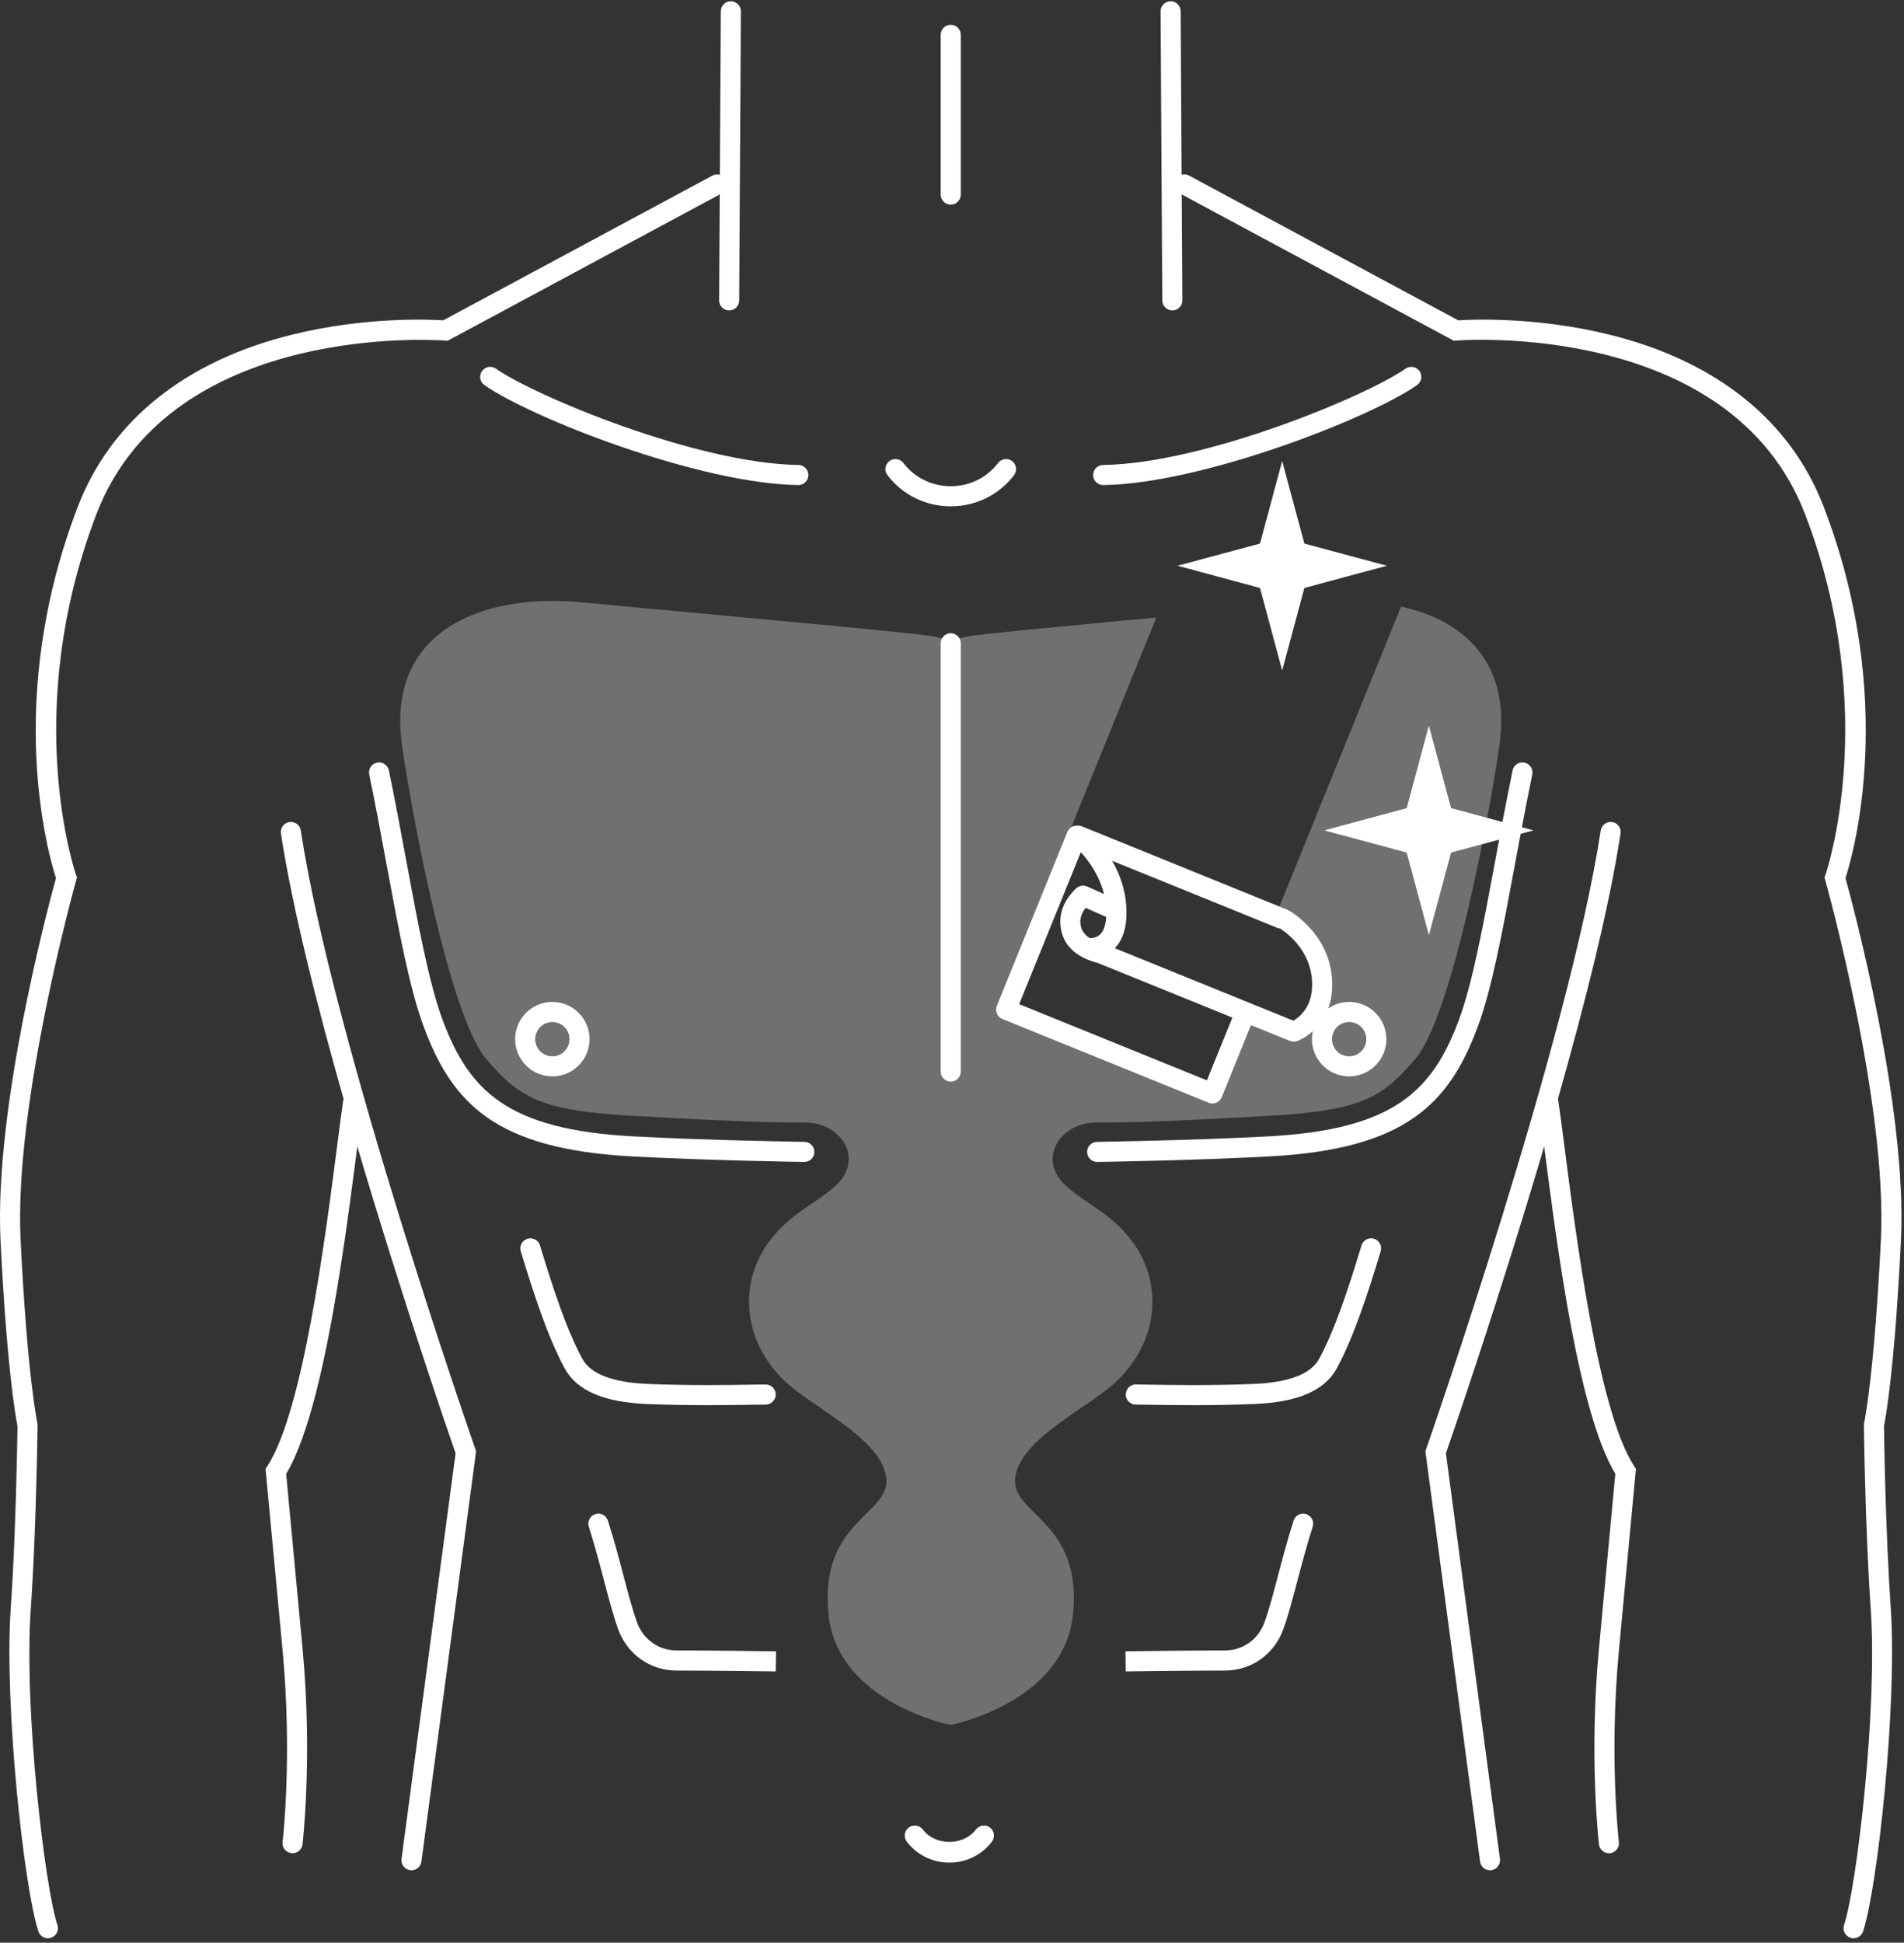 <?xml version="1.0" encoding="UTF-8"?>
<svg width="403px" height="411px" viewBox="0 0 403 411" version="1.1" xmlns="http://www.w3.org/2000/svg" xmlns:xlink="http://www.w3.org/1999/xlink">
    <rect x="0" y="0" width="403" height="411" fill="#333333" stroke="none"/>
    <title>AE0CE72E-9AD6-4847-B256-66A7489D773A</title>
    <g id="Design-" stroke="none" stroke-width="1" fill="none" fill-rule="evenodd">
        <g id="v2.Summary/6" transform="translate(-519, -348)" fill="#FFFFFF">
            <g id="Icon" transform="translate(519, 348)">
                <path d="M296.55,128.322 L269.628,194.686 L270.043,194.853 C270.043,194.853 278.319,199.559 278.051,209.087 C277.839,216.547 272.028,218.617 272.028,218.617 L261.812,214.469 L254.829,231.685 L254.646,231.613 L254.47,232.048 L210.795,214.329 L244.743,130.647 C225.636,132.421 206.477,134.234 204.789,134.652 C201.911,135.373 200.556,135.373 197.681,134.652 C194.804,133.936 141.315,129.191 123.609,127.463 C101.494,125.304 81.538,133.757 85.134,158.027 C87.887,176.608 95.563,215.201 102.755,223.827 C109.943,232.459 114.79,234.958 133.675,236.052 C158.488,237.492 166.16,237.492 170.533,237.492 C178.085,237.492 183.131,245.334 176.736,250.978 C172.15,255.022 167.297,256.638 162.802,262.664 C156.45,271.173 157.051,283.156 165.68,291.788 C171.611,297.72 187.005,304.376 187.612,313.002 C188.138,320.465 173.231,321.994 175.387,341.77 C177.236,358.724 197.521,364.081 200.556,364.78 C200.98,364.881 201.487,364.881 201.911,364.78 C204.949,364.081 225.231,358.724 227.08,341.77 C229.239,321.994 214.329,320.465 214.855,313.002 C215.462,304.376 230.856,297.72 236.79,291.788 C245.419,283.156 246.017,271.173 239.664,262.664 C235.173,256.638 230.317,255.022 225.731,250.978 C219.336,245.334 224.382,237.492 231.933,237.492 C236.31,237.492 243.979,237.492 268.792,236.052 C287.676,234.958 292.523,232.459 299.715,223.827 C306.904,215.201 314.583,176.608 317.333,158.027 C319.916,140.603 310.334,131.366 296.55,128.322" id="Fill-41" opacity="0.3"></path>
                <path d="M154.706,0.265 C155.879,0.275 156.823,1.229 156.816,2.404 L156.816,2.404 L156.457,63.563 C156.45,64.732 155.5,65.676 154.334,65.676 L154.334,65.676 L154.321,65.676 C153.148,65.666 152.204,64.712 152.211,63.54 L152.211,63.54 L152.341,41.134 L94.733,72.1 L94.106,72.045 C94.089,72.044 94.021,72.039 93.904,72.032 L93.606,72.014 C87.899,71.692 35.38,69.725 20.396,108.805 C4.324,150.739 15.951,184.668 16.069,185.007 L16.069,185.007 L16.294,185.641 L16.111,186.291 C15.981,186.758 2.949,233.405 4.356,262.202 C5.761,291.042 7.884,300.942 7.903,301.036 L7.903,301.036 L7.956,301.278 L7.952,301.523 L7.952,301.523 L7.952,301.561 C7.944,302.365 7.777,315.223 7.162,328.792 L7.113,329.864 C7.079,330.58 7.044,331.297 7.008,332.013 L6.953,333.087 C6.822,335.591 6.674,338.078 6.509,340.478 C5.039,361.8 9.504,399.291 12.159,407.261 C12.528,408.371 11.927,409.573 10.817,409.942 C10.591,410.021 10.366,410.053 10.144,410.053 C9.256,410.053 8.426,409.488 8.129,408.6 C5.065,399.406 0.862,360.653 2.273,340.184 C2.328,339.381 2.382,338.568 2.433,337.747 L2.494,336.759 C2.564,335.603 2.63,334.435 2.692,333.262 L2.745,332.256 C2.771,331.752 2.796,331.248 2.821,330.744 L2.869,329.737 C2.916,328.73 2.961,327.725 3.004,326.727 L3.045,325.731 L3.045,325.731 L3.086,324.741 C3.538,313.389 3.683,303.339 3.703,301.703 C3.7,301.685 3.696,301.667 3.692,301.648 L3.668,301.523 C3.239,299.331 1.397,288.722 0.114,262.405 C-1.252,234.424 10.209,191.719 11.849,185.771 C10.199,180.653 0.845,147.95 16.431,107.286 C23.457,88.967 39.229,76.33 62.049,70.745 C77.309,67.015 90.742,67.574 93.822,67.766 L93.822,67.766 L150.81,37.136 C151.306,36.872 151.861,36.836 152.368,36.97 L152.368,36.97 L152.57,2.378 C152.577,1.212 153.524,0.265 154.693,0.265 L154.693,0.265 Z M61.245,173.907 C62.408,173.747 63.485,174.528 63.662,175.687 C70.387,219.92 100.301,305.689 100.602,306.548 L100.602,306.548 L100.772,307.028 L89.196,393.829 C89.053,394.894 88.145,395.674 87.096,395.674 C87.002,395.674 86.907,395.668 86.812,395.655 C85.649,395.498 84.833,394.43 84.986,393.267 L84.986,393.267 L96.428,307.472 C95.017,303.406 85.045,274.481 75.629,242.525 C75.606,242.712 75.583,242.875 75.56,243.061 C74.587,250.61 73.382,259.959 71.874,269.436 L71.62,271.017 C68.966,287.355 65.402,303.8 60.569,311.813 L60.569,311.813 L64.037,348.763 C66.19,371.733 64.054,390.02 64.031,390.203 C63.903,391.281 62.986,392.075 61.927,392.075 C61.843,392.075 61.758,392.068 61.673,392.059 C60.507,391.918 59.677,390.863 59.814,389.697 C59.837,389.521 61.918,371.655 59.811,349.158 L59.811,349.158 L56.205,310.758 L56.607,310.138 C64.126,298.575 68.822,262.109 71.347,242.519 C71.873,238.436 72.314,235.017 72.68,232.593 C72.686,232.551 72.712,232.521 72.719,232.482 C66.977,212.294 61.82,191.812 59.465,176.324 C59.288,175.168 60.085,174.084 61.245,173.907 Z" id="Fill-5"></path>
                <path d="M170.273,241.571 C170.077,241.571 150.435,241.29 133.951,240.408 C107.329,238.974 99.274,230.685 93.725,215.893 C90.822,208.152 88.493,195.584 86.027,182.278 C84.867,176.039 83.659,169.514 82.31,162.988 C82.072,161.845 80.951,161.107 79.798,161.342 C78.652,161.58 77.914,162.704 78.149,163.85 C79.495,170.343 80.7,176.84 81.85,183.049 C84.462,197.132 86.716,209.292 89.75,217.385 C95.783,233.474 104.915,243.096 133.725,244.648 C150.295,245.536 170.019,245.817 170.215,245.82 L170.244,245.82 C171.404,245.82 172.351,244.889 172.367,243.723 C172.383,242.554 171.446,241.591 170.273,241.571" id="Fill-6"></path>
                <path d="M102.017,78.51 C101.34,79.47 101.572,80.793 102.533,81.466 C112.315,88.354 147.893,102.33 168.943,102.621 L168.972,102.621 C170.132,102.621 171.079,101.69 171.095,100.524 C171.112,99.355 170.174,98.391 169.002,98.371 C147.488,98.078 113.125,83.733 104.976,77.997 C104.015,77.321 102.693,77.55 102.017,78.51" id="Fill-8"></path>
                <path d="M149.908,297.277 C153.543,297.277 156.656,297.225 159.001,297.189 C160.317,297.166 161.356,297.15 162.065,297.15 C163.237,297.15 164.188,296.199 164.188,295.027 C164.188,293.851 163.237,292.901 162.065,292.901 C161.34,292.901 160.275,292.92 158.932,292.943 C154.167,293.021 146.201,293.149 137.177,292.789 C129.684,292.486 124.997,290.689 123.243,287.446 C119.863,281.198 116.946,272.239 114.294,263.486 C113.955,262.369 112.772,261.722 111.649,262.072 C110.525,262.408 109.892,263.594 110.231,264.717 C112.945,273.683 115.95,282.89 119.507,289.468 C122.061,294.187 127.783,296.663 137.004,297.032 C141.691,297.218 146.087,297.277 149.908,297.277" id="Fill-10"></path>
                <path d="M134.839,343.236 C133.859,340.538 132.99,337.229 131.981,333.401 C131.047,329.861 129.992,325.847 128.669,321.705 C128.313,320.588 127.124,319.965 126.001,320.327 C124.884,320.686 124.266,321.879 124.626,322.996 C125.913,327.033 126.954,330.991 127.875,334.483 C128.911,338.412 129.803,341.805 130.844,344.683 C132.768,349.987 137.612,353.42 143.187,353.42 C151.921,353.42 164.185,353.603 164.188,353.603 L164.254,349.353 C164.254,349.353 151.947,349.17 143.187,349.17 C139.421,349.17 136.142,346.842 134.839,343.236" id="Fill-12"></path>
                <path d="M120.538,219.844 C120.538,221.846 118.909,223.472 116.907,223.472 C114.904,223.472 113.278,221.846 113.278,219.844 C113.278,217.842 114.904,216.215 116.907,216.215 C118.909,216.215 120.538,217.842 120.538,219.844 M109.032,219.844 C109.032,224.188 112.566,227.722 116.907,227.722 C121.25,227.722 124.784,224.188 124.784,219.844 C124.784,215.5 121.25,211.966 116.907,211.966 C112.566,211.966 109.032,215.5 109.032,219.844" id="Fill-14"></path>
                <path d="M390.619,185.773 C392.269,180.655 401.626,147.951 386.037,107.288 C379.011,88.965 363.239,76.328 340.419,70.743 C325.156,67.016 311.726,67.575 308.646,67.768 L251.659,37.138 C251.162,36.873 250.607,36.831 250.101,36.968 L249.898,2.38 C249.892,1.21 248.944,0.266 247.775,0.266 L247.762,0.266 C246.589,0.276 245.646,1.23 245.652,2.403 L246.011,63.564 C246.018,64.73 246.968,65.674 248.134,65.674 L248.147,65.674 C249.32,65.667 250.264,64.714 250.257,63.538 L250.127,41.136 L307.735,72.098 L308.362,72.046 C308.933,71.991 366.283,67.627 382.072,108.806 C398.115,150.655 386.517,184.672 386.396,185.012 L386.174,185.645 L386.357,186.292 C386.488,186.759 399.519,233.406 398.112,262.2 C396.707,291.04 394.584,300.943 394.565,301.038 L394.512,301.276 L394.516,301.521 C394.516,301.737 394.777,323.336 395.959,340.476 C397.429,361.804 392.964,399.296 390.309,407.259 C389.94,408.369 390.541,409.571 391.651,409.944 C391.877,410.019 392.102,410.055 392.324,410.055 C393.213,410.055 394.042,409.49 394.339,408.601 C397.403,399.407 401.606,360.658 400.196,340.182 C399.085,324.116 398.794,304.075 398.765,301.704 C399.114,299.973 401.032,289.538 402.354,262.406 C403.72,234.425 392.259,191.717 390.619,185.773" id="Fill-16"></path>
                <path d="M331.121,242.519 C330.595,238.436 330.154,235.016 329.788,232.593 C329.782,232.55 329.759,232.521 329.749,232.482 C335.491,212.294 340.648,191.812 343.003,176.324 C343.179,175.168 342.382,174.083 341.223,173.907 C340.077,173.747 338.982,174.528 338.806,175.687 C332.081,219.92 302.167,305.689 301.866,306.548 L301.696,307.028 L313.271,393.828 C313.415,394.896 314.323,395.674 315.372,395.674 C315.466,395.674 315.561,395.667 315.656,395.654 C316.818,395.497 317.635,394.429 317.481,393.267 L306.04,307.472 C307.451,303.406 317.423,274.481 326.839,242.525 C326.865,242.711 326.885,242.875 326.908,243.061 C329.612,264.029 334.103,298.889 341.899,311.813 L338.434,348.762 C336.278,371.736 338.417,390.02 338.437,390.203 C338.568,391.281 339.485,392.075 340.544,392.075 C340.629,392.075 340.713,392.068 340.798,392.058 C341.964,391.918 342.794,390.863 342.654,389.7 C342.631,389.52 340.547,371.687 342.66,349.158 L346.263,310.761 L345.861,310.137 C338.342,298.575 333.646,262.109 331.121,242.519" id="Fill-19"></path>
                <path d="M312.72,217.385 C315.751,209.291 318.008,197.131 320.618,183.048 C321.023,180.876 321.441,178.635 321.862,176.405 L324.589,175.673 L322.123,175.007 C322.822,171.319 323.541,167.596 324.318,163.85 C324.557,162.703 323.815,161.58 322.669,161.341 C321.503,161.106 320.396,161.841 320.157,162.991 C319.399,166.649 318.697,170.29 318.011,173.903 L307.135,170.97 L302.438,153.519 L297.738,170.97 L280.284,175.673 L297.738,180.37 L302.438,197.824 L307.135,180.37 L317.312,177.629 C317.022,179.181 316.724,180.755 316.443,182.277 C313.974,195.583 311.646,208.151 308.745,215.892 C303.193,230.684 295.142,238.974 268.516,240.408 C252.032,241.289 232.39,241.57 232.194,241.57 C231.021,241.59 230.084,242.553 230.1,243.723 C230.116,244.889 231.064,245.82 232.223,245.82 L232.252,245.82 C232.448,245.816 252.173,245.535 268.745,244.65 C297.552,243.096 306.684,233.477 312.72,217.385" id="Fill-21"></path>
                <path d="M233.496,102.62 L233.525,102.62 C254.575,102.33 290.153,88.354 299.935,81.466 C300.896,80.793 301.128,79.47 300.452,78.51 C299.772,77.553 298.453,77.324 297.492,77.997 C289.343,83.732 254.98,98.077 233.466,98.371 C232.294,98.391 231.357,99.354 231.373,100.524 C231.389,101.69 232.336,102.62 233.496,102.62" id="Fill-23"></path>
                <path d="M290.82,262.071 C289.697,261.724 288.514,262.368 288.172,263.488 C285.523,272.238 282.606,281.197 279.226,287.448 C277.472,290.692 272.785,292.488 265.292,292.788 C256.268,293.158 248.299,293.024 243.537,292.942 C242.191,292.919 241.129,292.9 240.404,292.9 C239.232,292.9 238.281,293.85 238.281,295.026 C238.281,296.198 239.232,297.149 240.404,297.149 C241.113,297.149 242.152,297.165 243.465,297.188 C245.81,297.227 248.922,297.276 252.561,297.276 C256.382,297.276 260.779,297.221 265.465,297.031 C274.686,296.662 280.408,294.186 282.959,289.47 C286.519,282.889 289.524,273.685 292.238,264.719 C292.578,263.596 291.941,262.41 290.82,262.071" id="Fill-25"></path>
                <path d="M276.467,320.328 C275.35,319.966 274.155,320.589 273.799,321.706 C272.476,325.845 271.421,329.862 270.487,333.402 C269.478,337.23 268.609,340.536 267.629,343.237 C266.326,346.843 263.047,349.171 259.281,349.171 C250.521,349.171 238.214,349.354 238.214,349.354 L238.28,353.603 C238.28,353.603 250.544,353.421 259.281,353.421 C264.856,353.421 269.7,349.988 271.624,344.684 C272.666,341.803 273.557,338.413 274.593,334.484 C275.514,330.992 276.556,327.034 277.842,322.993 C278.202,321.88 277.584,320.684 276.467,320.328" id="Fill-27"></path>
                <path d="M285.561,216.214 C287.563,216.214 289.19,217.841 289.19,219.843 C289.19,221.848 287.563,223.475 285.561,223.475 C283.559,223.475 281.929,221.848 281.929,219.843 C281.929,217.841 283.559,216.214 285.561,216.214 M285.561,227.721 C289.905,227.721 293.436,224.187 293.436,219.843 C293.436,215.499 289.905,211.965 285.561,211.965 C281.217,211.965 277.683,215.499 277.683,219.843 C277.683,224.187 281.217,227.721 285.561,227.721" id="Fill-29"></path>
                <path d="M201.235,43.291 C202.407,43.291 203.358,42.34 203.358,41.168 L203.358,7.367 C203.358,6.194 202.407,5.244 201.235,5.244 C200.062,5.244 199.112,6.194 199.112,7.367 L199.112,41.168 C199.112,42.34 200.062,43.291 201.235,43.291" id="Fill-31"></path>
                <path d="M211.255,97.948 C208.871,101.073 205.216,102.866 201.234,102.866 C197.25,102.866 193.598,101.073 191.214,97.948 C190.502,97.02 189.173,96.84 188.238,97.549 C187.304,98.261 187.128,99.594 187.84,100.525 C191.034,104.712 195.917,107.116 201.234,107.116 C206.552,107.116 211.434,104.712 214.629,100.525 C215.341,99.594 215.161,98.261 214.23,97.549 C213.296,96.84 211.967,97.02 211.255,97.948" id="Fill-33"></path>
                <path d="M206.571,387.045 C203.893,390.556 197.991,390.553 195.309,387.045 C194.597,386.111 193.268,385.938 192.334,386.646 C191.403,387.358 191.223,388.691 191.935,389.622 C194.084,392.437 197.37,394.054 200.94,394.054 C204.513,394.054 207.796,392.437 209.945,389.622 C210.657,388.691 210.477,387.358 209.546,386.646 C208.615,385.938 207.286,386.111 206.571,387.045" id="Fill-35"></path>
                <path d="M203.357,226.705 L203.357,136.092 C203.357,134.917 202.407,133.966 201.234,133.966 C200.062,133.966 199.111,134.917 199.111,136.092 L199.111,226.705 C199.111,227.877 200.062,228.828 201.234,228.828 C202.407,228.828 203.357,227.877 203.357,226.705" id="Fill-37"></path>
                <polygon id="Fill-39" points="276.085 114.996 271.385 97.542 266.688 114.996 249.234 119.692 266.688 124.392 271.385 141.847 276.085 124.392 293.539 119.692"></polygon>
                <path d="M273.756,215.936 L235.951,200.599 C237.685,198.838 238.518,196.144 238.433,192.59 C238.332,188.413 236.993,184.882 235.379,182.103 L270.771,196.464 L270.813,196.359 C271.228,196.601 277.953,200.654 277.725,208.666 C277.597,213.18 275.007,215.211 273.756,215.936 L273.756,215.936 Z M232.792,197.747 C231.917,198.525 230.839,198.472 230.601,198.45 C228.968,197.378 228.664,196.039 228.664,194.883 C228.664,193.828 229.226,192.796 229.778,192.055 L234.145,193.998 C234.027,195.745 233.576,197.045 232.792,197.747 L232.792,197.747 Z M255.456,228.563 L215.717,212.438 L228.762,180.287 C230.418,182.083 232.675,185.127 233.674,189.141 L230.104,187.551 C229.353,187.214 228.471,187.342 227.847,187.884 C227.498,188.187 224.421,190.97 224.421,194.883 C224.421,198.002 225.816,202.065 232.413,203.747 L260.845,215.28 L255.456,228.563 Z M272.639,192.528 L228.964,174.806 C228.651,174.682 228.334,174.656 228.021,174.679 C227.697,174.659 227.371,174.689 227.07,174.819 C226.548,175.041 226.139,175.453 225.927,175.979 L210.984,212.811 C210.543,213.895 211.066,215.136 212.154,215.577 L255.828,233.296 C256.083,233.4 256.354,233.453 256.625,233.453 C256.906,233.453 257.19,233.397 257.452,233.286 C257.971,233.064 258.382,232.649 258.595,232.127 L264.781,216.877 L273.028,220.222 C273.283,220.326 273.554,220.378 273.825,220.378 C274.066,220.378 274.308,220.339 274.537,220.254 C274.831,220.15 281.722,217.602 281.97,208.79 C282.271,198.103 273.273,192.868 272.639,192.528 L272.639,192.528 Z" id="Fill-43"></path>
            </g>
        </g>
    </g>
</svg>